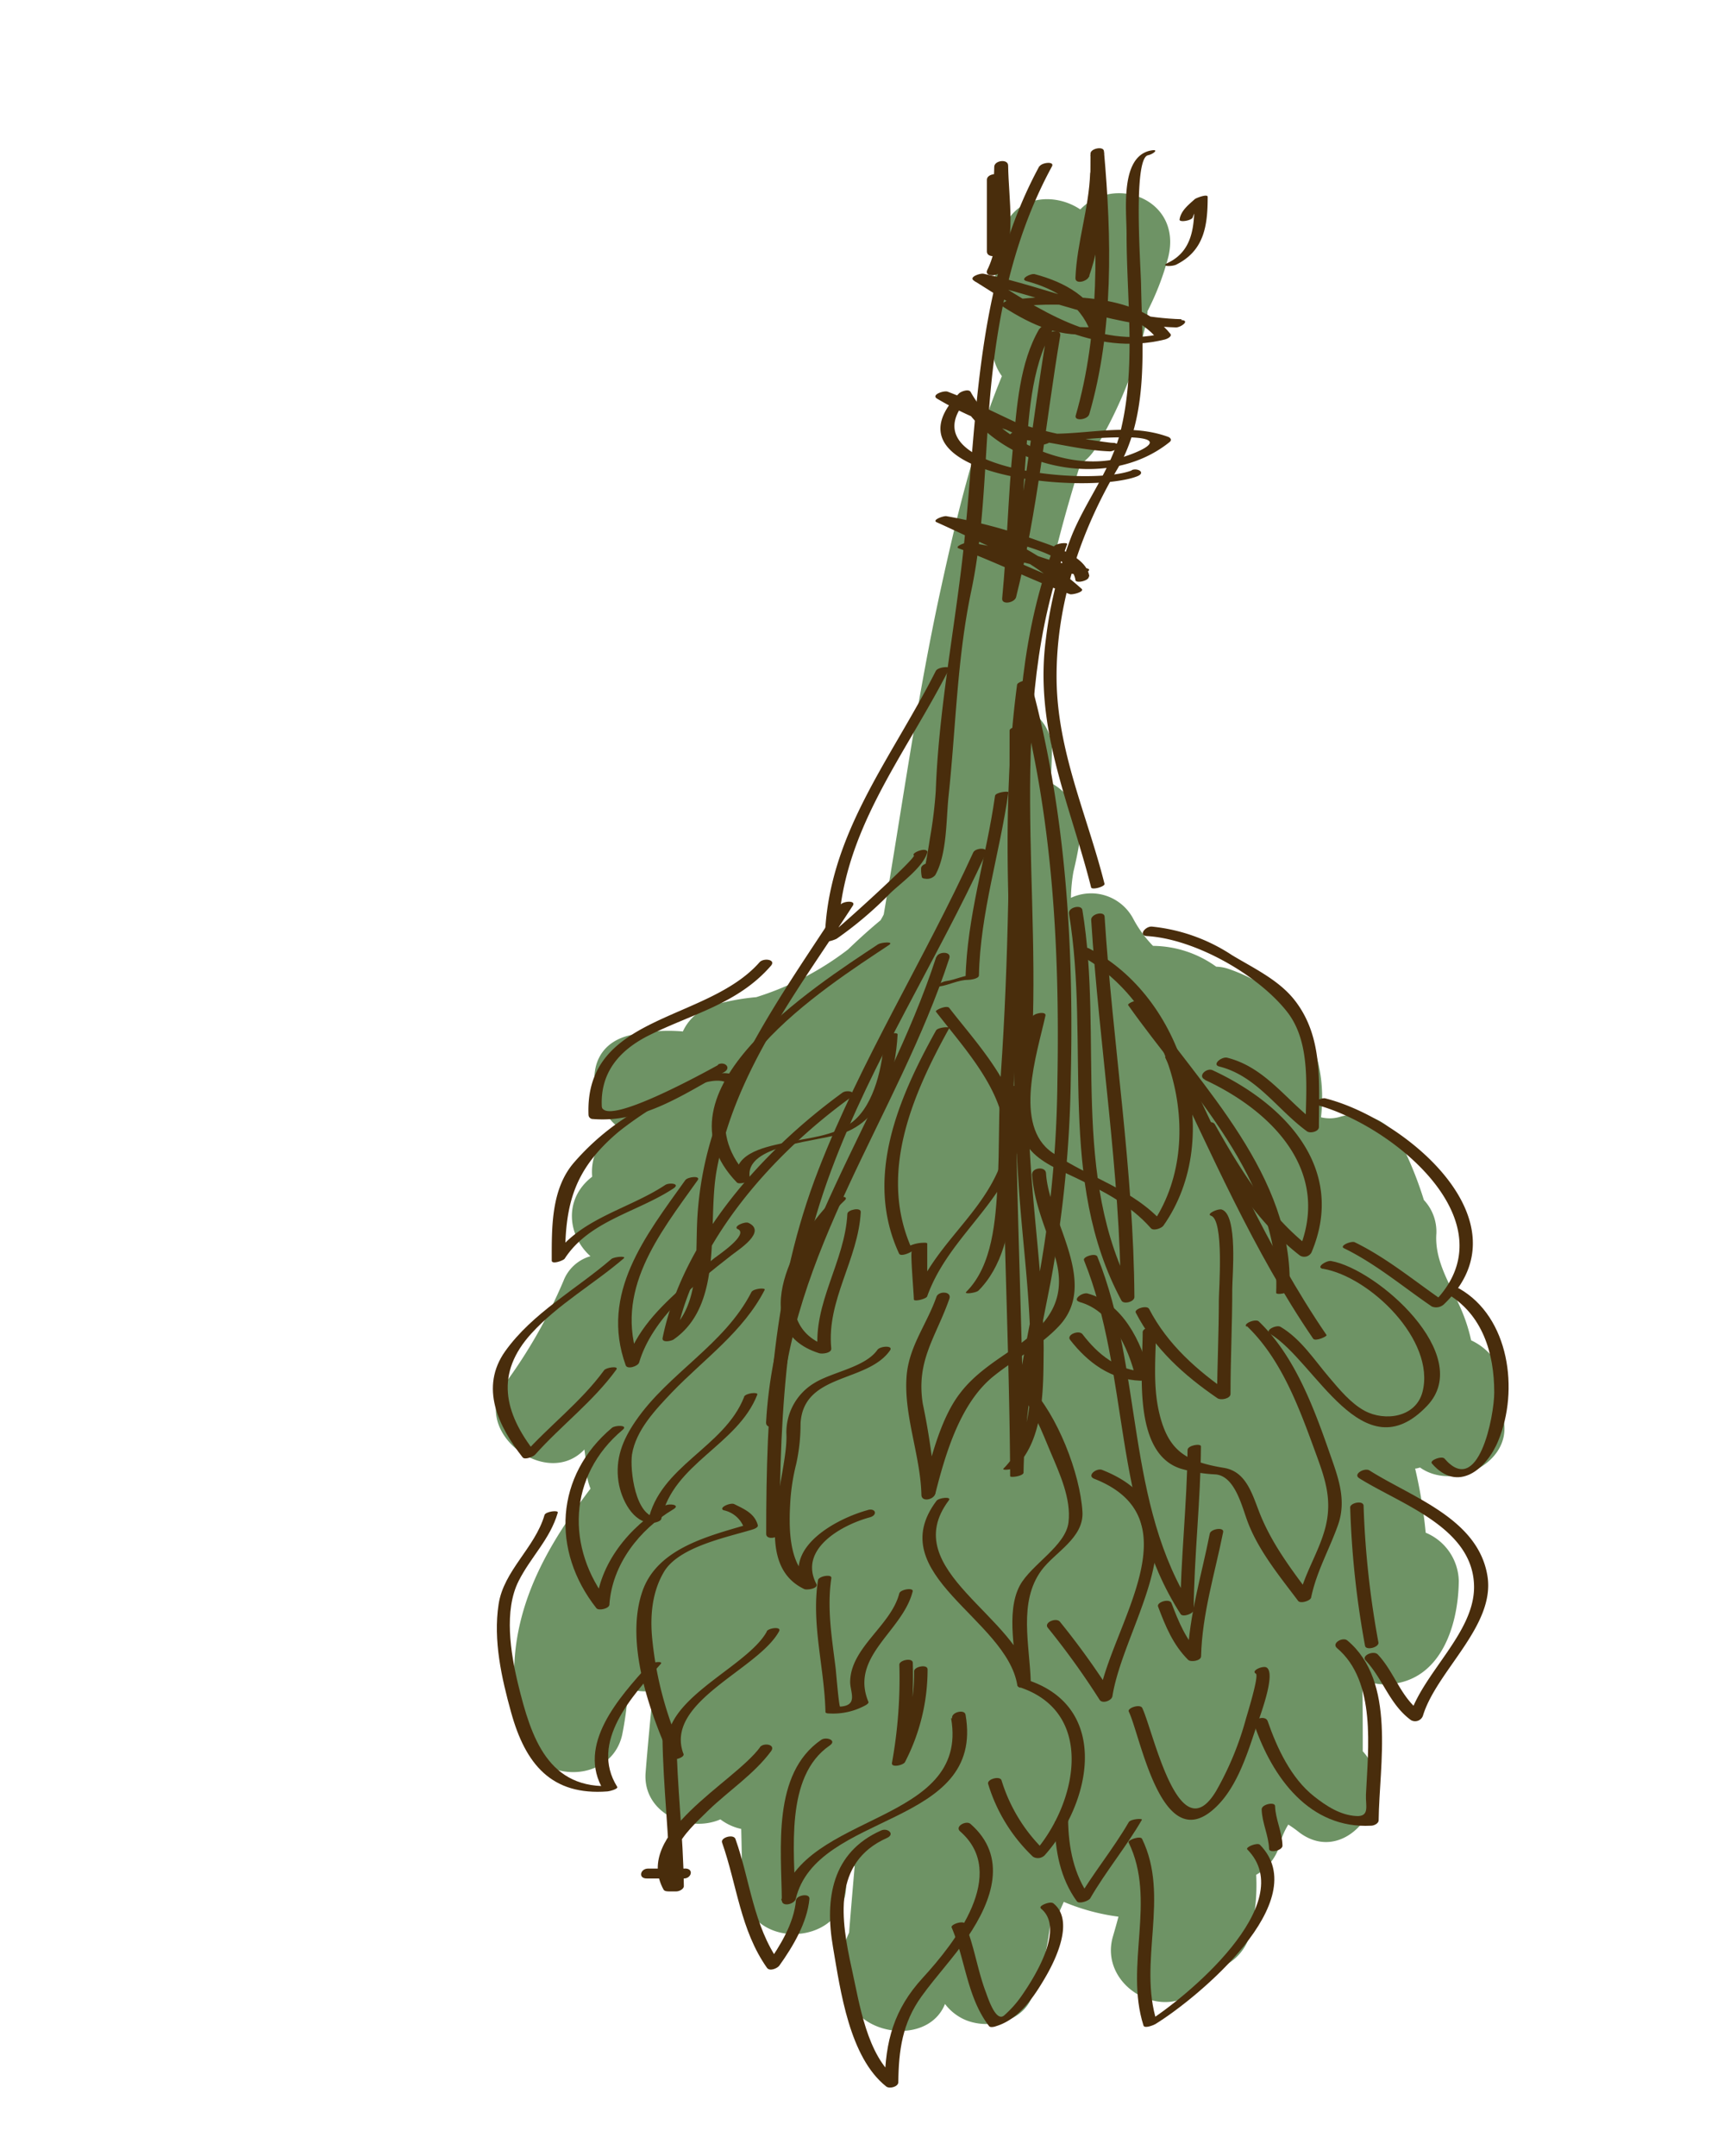 <svg id="layer1" xmlns="http://www.w3.org/2000/svg" viewBox="0 0 249.34 310.72"><defs><style>.cls-1{fill:#6e9365;}.cls-2{fill:#492d0c;}</style></defs><path class="cls-1" d="M84.23,208.87c.13.94.23,1.89.27,2.84a8.39,8.39,0,0,0,.61,2.8c-7.74,10.17-13.52,21-9.92,35.43C77,257,88,257.31,89.67,250a48.89,48.89,0,0,0,.87-6.67,8,8,0,0,0,3.58.32c-.37,3.92-.76,7.84-1.07,11.77-.46,5.79,6.1,8.78,10.78,6.75a7.64,7.64,0,0,0,3,1.38c.06,2.61.12,5.23.13,7.85,0,4.87,3.68,7.3,7.4,7.3s7.6-2.32,7.6-7.2c0-.81.12-1.63.22-2.46a8.48,8.48,0,0,0,1-.15c-.27,3.19-.55,6.39-.8,9.59-.08.19-.17.37-.25.57a6.1,6.1,0,0,0-.12,4.3c0,.63-.1,1.26-.14,1.89-.54,7.87,11.69,10.15,14.33,3.53a7.25,7.25,0,0,0,2.21,1.94c3.24,1.87,8.61,1,10.24-2.75.26-.59.49-1.19.71-1.78h0s0-.09,0-.14a37.49,37.49,0,0,0,2-8.81,5.84,5.84,0,0,0,1.47-2.06c.16-.38.33-.74.49-1.11a30.32,30.32,0,0,0,7.88,2.13c-.26,1-.52,1.9-.79,2.83-2.11,7.15,7.44,12.76,12.57,7.25a24,24,0,0,0,2-2.48,7.16,7.16,0,0,0,5.2-5.08,28,28,0,0,0,.87-8.55,7.42,7.42,0,0,0,3.38-4.24,9.94,9.94,0,0,1,1.25-3,18.38,18.38,0,0,1,1.62,1.16c7,5.2,14.64-5.79,9.11-11.72,0-3.47,0-6.94-.08-10.4a7.22,7.22,0,0,0,3.17.75c7.92,0,10.69-8.15,10.75-14.91a7.72,7.72,0,0,0-4.77-6.94,68.48,68.48,0,0,0-1.52-9.24c.24,0,.47-.09.71-.15,5.09,3.62,14.34-1.14,11.7-8l-.12-.28c.07-1,.26-2,.37-3.05.31-2.91-1.86-5.74-4.59-7a24.17,24.17,0,0,0-1.19-3.87c-1.53-3.79-4.12-7.31-3.82-11.51a6.67,6.67,0,0,0-1.8-4.84,54.15,54.15,0,0,0-3.5-8.59,7.47,7.47,0,0,0-8.41-3.45,5.24,5.24,0,0,1-2.92.12c1.1-9.71-3.33-18-13.41-21.41a6,6,0,0,0-1.69-.29,15.78,15.78,0,0,0-9.11-3,17.13,17.13,0,0,1-2.83-3.87,6.86,6.86,0,0,0-9-3.05,24.15,24.15,0,0,1,.36-3.76c.36-1.49.67-3,.9-4.45a7.94,7.94,0,0,0-4.19-8.37c.09-1.4.16-2.8.18-4.21a6.72,6.72,0,0,0-4.11-6.69c.69-3.83,1.42-7.64,2.22-11.45a212.29,212.29,0,0,1,6-23.56,7.47,7.47,0,0,0,2.35-2.55,62,62,0,0,0,7.12-17.75,8.52,8.52,0,0,0,.21-1.76,38.27,38.27,0,0,0,3-7.83c2-8.35-7.84-11.87-12.69-6.82-3.91-2.63-10.06-2-11.37,3.93A71.41,71.41,0,0,0,143,49.74a7.34,7.34,0,0,0,1.4,4.46c-4.07,9.86-6.59,20.53-8.82,30.73-3.38,15.5-5.53,31.22-8.21,46.84-.14.29-.3.57-.46.84-1.62,1.34-3.17,2.75-4.69,4.21A42.54,42.54,0,0,1,109,143.69a32.21,32.21,0,0,0-6.21,1.16,7,7,0,0,0-4.37,3.78,24,24,0,0,0-7.35.49c-7.15,1.43-6.5,9.53-2.09,13.22a9.85,9.85,0,0,0-1.45,1.14,7.63,7.63,0,0,0-2.18,6.08c-4.27,3.3-3.43,8.64-.25,11.46a5.9,5.9,0,0,0-3.89,3.56,73.19,73.19,0,0,1-8.51,14.92C67.8,206.24,78.7,214.72,84.23,208.87Z"/><path class="cls-2" d="M165.81,21.7c-4.43.92-3.43,8.73-3.44,12,0,9.48,1.43,19.43-.94,28.71-1.34,5.23-4.9,9.73-6.94,14.71A60.53,60.53,0,0,0,150.75,92c-1.74,13,3.42,23.64,6.51,35.88.1.4,2-.1,1.93-.52-2.54-10.07-6.88-19.2-6.91-29.77s3.4-20.91,8.76-30c4.62-7.83,3.58-17.73,3.42-26.41,0-2.22-1.23-18.35,1-18.81.75-.15,1.73-.95.37-.67Z"/><path class="cls-2" d="M143.41,114.68c-1.25,8.87-4.06,17.38-4.25,26.4l1.59-.64c-1.74,0-2.93.74-4.47.95-.47.06-2.1.92-.84.75s2.72-.94,4.05-.94c.34,0,1.59-.15,1.6-.64.19-9,3-17.54,4.25-26.4,0-.2-1.85,0-1.93.52Z"/><path class="cls-2" d="M134.9,145.79c5,6.49,12.8,14.43,8.82,23.19-3.06,6.73-9.42,11-12,18.2l1.92-.43q0-3.76,0-7.54c0-.17-.47-.13-.54-.13a5.08,5.08,0,0,0-3.43,1.41l1.84-.33c-5-10.87-.1-22.25,5.3-32,.14-.26-1.64-.14-1.91.34-5.43,9.77-10.38,21.21-5.32,32.14.23.49,1.58-.11,1.84-.33-.24.21.29,6.08.29,6.93,0,.38,1.79-.06,1.92-.43,2.65-7.44,9.2-12.07,12.39-19.09,3.69-8.13-4.72-16.63-9.2-22.47-.36-.47-2.08.32-1.93.51Z"/><path class="cls-2" d="M148.74,169.15c.25,3.93,1.77,7.45,3.06,11.13,2.25,6.43-.24,10.23-5.48,13.87-2.91,2-5.87,3.84-8,6.68-2.87,3.73-4.34,10-5.48,14.52l2-.12A99.49,99.49,0,0,0,133,202.28c-1-6.26,1.92-9.64,3.83-15.13.38-1.1-1.56-1.15-1.86-.28-1.4,4-4,7.16-4.31,11.51-.41,5.59,2,11.36,2.14,17,0,1.12,1.75.74,2-.12,1.48-5.85,3.63-13.16,8.46-17,3.1-2.49,6.63-4.26,9.38-7.19,5.83-6.22-1.47-15.18-1.88-22-.07-1.06-2-.81-2,.12Z"/><path class="cls-2" d="M146.71,200.55c2.22,2.3,3.47,5.8,4.7,8.69,1.3,3.07,3,6.73,2.59,10.13s-5.34,6.06-7,9.07c-2.15,4-.48,10.18-.37,14.44l1.93-.52c-1.48-9.43-19.4-16.06-11.81-26.16.46-.6-1.45-.37-1.77.06-8,10.63,10.13,17,11.65,26.62.09.54,2,.08,1.93-.52-.14-5.26-1.82-11.48,1.53-16.06,1.92-2.62,6.14-4.66,5.92-8.45-.34-5.56-3.62-13.95-7.53-18-.41-.42-2.22.28-1.81.7Z"/><path class="cls-2" d="M125.11,217.59c-4.55,1.23-12.35,5.41-9.34,11.16l1.72-.75c-4-1.91-3.8-8.14-3.57-11.85a29.62,29.62,0,0,1,.84-5.21,26.71,26.71,0,0,0,.62-5.8c.39-7.31,9.6-5.85,12.89-10.54.54-.77-1.42-.64-1.81-.09-1.77,2.53-6.52,3.18-9.12,4.8a8.28,8.28,0,0,0-4,7.25c.31,6.08-5.33,18.68,2.59,22.43.35.16,2.08-.07,1.73-.75-2.61-5,3.61-8.48,7.69-9.59,1.17-.31.89-1.37-.28-1.06Z"/><path class="cls-2" d="M129.62,229.57c-1.16,4.67-7.05,7.82-7.09,12.8,0,1.47,1.2,3.39-1.45,3.55-.17,0-.59-5.08-.64-5.51-.53-4.33-1.28-8.64-.62-13,.1-.64-1.83-.28-1.92.28-1,6.35.93,12.63,1.07,19,0,.22.45.22.57.22a9.7,9.7,0,0,0,5.24-1.2c.12-.08.47-.28.38-.48-2.72-6.57,4.94-10.14,6.38-15.91.15-.6-1.77-.29-1.92.28Z"/><path class="cls-2" d="M137.08,247.6c2.68,15.34-21.46,13.5-24.49,26.23l2-.17c-.05-6.87-1.55-17.65,5-22.14,1.09-.75-.52-1.31-1.25-.8-7.09,4.89-5.72,15.64-5.66,23.11,0,1,1.77.58,2-.17,3-12.68,27.32-10.26,24.48-26.58-.15-.84-2.09-.35-1.94.52Z"/><path class="cls-2" d="M138.38,263.9c7,6.12-.7,16-5.39,21.11-4.15,4.52-5.41,9.14-5.48,15.2l1.73-.62c-4.32-3.42-5.36-10.86-6.48-15.91-1.54-7-2.87-15.29,5.07-18.83,1.21-.54.12-1.51-.84-1.08-7.07,3.15-8.15,9.79-6.93,16.83,1.07,6.26,2.36,15.87,7.68,20.07.45.35,1.72.05,1.73-.62.05-4.61.59-8.54,3.34-12.36,2.12-2.95,4.63-5.58,6.68-8.61,3.56-5.25,5.78-11.55.38-16.26-.61-.54-2.32.36-1.49,1.08Z"/><path class="cls-2" d="M147.05,243.16C158,246.87,155.18,260,149,267l1.68-.21a23.72,23.72,0,0,1-6.33-10.24c-.23-.71-2.15-.17-1.93.52a24.09,24.09,0,0,0,6.47,10.49,1.38,1.38,0,0,0,1.67-.21c6.8-7.61,9.45-21.24-2.34-25.22-.63-.22-2.26.71-1.17,1.08Z"/><path class="cls-2" d="M157.71,213.09c14.8,5.81,2.29,21.38.67,31.49l1.86-.5a111.51,111.51,0,0,0-7.46-10.37c-.52-.68-2.36.07-1.77.84a111.51,111.51,0,0,1,7.46,10.37c.39.65,1.76.15,1.86-.5,1.74-10.86,14.27-26.41-1.49-32.61-.8-.31-2.26.83-1.13,1.28Z"/><path class="cls-2" d="M155.56,187.61c4.65,1.25,7.09,6.68,8.13,10.95l1.32-.91c-3.89-.14-6.75-2.45-9-5.4-.5-.64-2.35.08-1.78.82,2.56,3.29,5.84,5.72,10.13,5.89.45,0,1.47-.26,1.31-.91-1.14-4.69-3.87-10.3-8.92-11.66-.76-.2-2.29.91-1.14,1.22Z"/><path class="cls-2" d="M110.52,235.1c-3,5.51-16.9,10.28-13.92,18.17l1.93-.51A51.45,51.45,0,0,1,94,236.11c-.33-3.32,0-6.8,1.74-9.68,2.17-3.53,8.94-4.89,12.62-6,.24-.07,1-.31.85-.69-.47-1.67-1.94-2.28-3.39-3-.52-.26-2.3.5-1.55.88a4,4,0,0,1,3,2.65l.85-.7c-5.79,1.72-13.37,3.44-15.54,9.76-2.52,7.34,1,17.29,4,23.93.28.6,2.15,0,1.93-.51-2.84-7.53,10.74-12.13,13.77-17.67.42-.75-1.51-.5-1.78,0Z"/><path class="cls-2" d="M122.13,174.9c-.35,6.92-5,12.88-4.25,19.92l1.74-.7c-10.28-3.24-3-16.36,2.11-21.13.79-.74-1.12-.61-1.53-.23-5.48,5.11-13,18.8-2.13,22.24.42.13,1.81,0,1.74-.7-.7-6.94,3.9-12.84,4.25-19.67,0-.71-1.9-.3-1.93.27Z"/><path class="cls-2" d="M141,186c6.85-6.82,4.85-21.14,5.1-29.87.49-17.14,1.35-34.2,1.34-51.37l-1.93.51c.05,16.35,1,32.68,1.09,49,0,.3,1.9,0,1.93-.52,1.9-25.2-3.83-51,5.28-75.33.12-.32-1.73-.13-1.91.35-9.12,24.37-3.4,50.24-5.3,75.5l1.93-.52c0-16.34-1-32.67-1.09-49,0-.29-1.93,0-1.93.51,0,16.53-.12,33-1.26,49.5-.36,5.3-.17,10.63-.47,15.93-.3,5.07-.69,11.65-4.52,15.47-.4.39,1.42.15,1.74-.17Z"/><path class="cls-2" d="M157,59.66c3.52-12.14,3.22-25.4,2.11-37.88-.07-.77-1.94-.38-1.94.35,0,6.09-.15,12.08-2.12,17.91l1.95-.18c.21-5.1,1.94-10,2.12-15.08,0-1-1.92-.63-2,.17-.18,5.12-1.91,10-2.12,15.09-.05,1,1.71.51,1.95-.18C159,34,159.14,28,159.15,22l-2,.35c1.11,12.34,1.36,25.52-2.11,37.53-.25.86,1.72.61,1.94-.17Z"/><path class="cls-2" d="M149.82,23.91c-9.76,17.93-8.88,38.36-11.28,58.05-1.31,10.65-3.28,21.2-3.67,32a62.74,62.74,0,0,1-.84,6.83c-.2,1.33-.42,2.65-.68,4-.34,1.74,1.37,1.33,1.34-.18,0-.59-1.95-.22-1.93.52a4.65,4.65,0,0,0,.1,1.23c0,.16.23.22.37.25l.07,0a1.56,1.56,0,0,0,1.49-.5c1.71-3,1.57-8,1.92-11.36,1.06-9.89,1.22-19.86,3.28-29.62s1.89-20.45,2.95-30.5c1.13-10.69,3.5-21.14,8.67-30.64.44-.8-1.5-.57-1.79,0Z"/><path class="cls-2" d="M149.8,47.38c-2.87,4.9-3.24,11.27-3.78,16.77-.73,7.34-.87,14.73-1.58,22.07-.1,1,1.76.65,2-.15,3.11-12.39,4.25-25.13,6.37-37.71.17-1-1.81-.72-2,.15-2.12,12.58-3.25,25.31-6.37,37.71l2-.15c.62-6.45.83-12.94,1.34-19.4.48-6.15.71-13.61,3.91-19.07.55-.93-1.42-1-1.85-.22Z"/><path class="cls-2" d="M163.13,67.78c-6.11,2.42-33.5-.22-23.33-10.66l-1.68.2c5.66,10.13,21.33,13.74,30.45,6.38.36-.29.14-.62-.21-.75-7-2.54-14.21.7-21.3-.93-.32.38-.64.76-.95,1.15,4.68.21,9.15,1.7,13.85,1.87.76,0,2.06-1,.73-1.17-8.54-1-16.68-3-24.11-7.43l-1.53,1c5.1,1.92,9.82,4.67,14.92,6.59.63.24,2.38-.66,1.53-1-5.1-1.92-9.82-4.67-14.92-6.59-.53-.2-2.43.44-1.53,1C142.72,62,151.15,64,160,65l.73-1.17c-4.7-.18-9.17-1.67-13.85-1.88-.54,0-2.07.89-1,1.15a29.81,29.81,0,0,0,9.52.29,57.55,57.55,0,0,1,7.65-.36c6.48.27-.63,2.84-2.65,3.21-7.61,1.37-16.76-3.05-20.5-9.75-.28-.5-1.4-.08-1.68.2-11.78,12.09,18.71,14.69,25.69,11.94,1.25-.5.11-1.24-.79-.89Z"/><path class="cls-2" d="M157,83.05c-.4-3-5.56-4.46-7.86-5.3a77.73,77.73,0,0,0-12.75-3.37c-.35-.07-2.15.54-1.38.88,6.68,3,13.08,6.47,20.41,7.57.5.07,2.28-.72,1.22-.93-5.73-1.08-11.28-2.84-17.05-3.76-.35,0-2.15.61-1.39.89,5.42,2,10.57,4.6,16,6.59.33.12,2.19-.34,1.68-.78a45.14,45.14,0,0,0-14-8.54l-1.39.88c1.45.19,2.81.75,4.26.94.51.07,2.26-.79,1.22-.92-1.46-.19-2.81-.75-4.27-.94-.33-.05-2.17.59-1.39.88a44.76,44.76,0,0,1,13.74,8.41l1.68-.78c-5.42-2-10.57-4.6-16-6.59l-1.38.89c5.76.92,11.32,2.68,17,3.76l1.22-.93c-7.22-1.08-13.51-4.53-20.07-7.48l-1.39.88a86.18,86.18,0,0,1,11.49,3c2.4.79,8,2.25,8.4,5.29.07.53,2,.1,1.93-.52Z"/><path class="cls-2" d="M170.29,46c-9.89-.27-19-4.53-28.56-6.56-.41-.09-2.17.46-1.37,1,8.41,5.33,17.22,11,27.54,8.48.27-.07,1.1-.43.77-.83-4.79-6-16.32-5.72-23.13-4.85-.34,0-1.6.54-.91,1,4.25,2.7,8.33,4.54,13.42,3.82.25,0,1.28-.31,1.1-.77-1.7-4.41-5.58-6.6-10-7.78-.59-.16-2.27.72-1.19,1,4.08,1.1,7.65,3.2,9.22,7.29l1.1-.77c-4.69.66-8.38-1.32-12.15-3.71l-.91,1c6.39-.82,17.15-1,21.62,4.56.25-.28.51-.55.77-.83-9.55,2.31-18.08-3.61-25.74-8.47-.46.32-.92.64-1.37,1,9.72,2.06,18.93,6.32,29,6.6.71,0,2.07-1,.77-1.06Z"/><path class="cls-2" d="M144.19,39.14c2.32-4.65,1.18-10.3,1.11-15.28,0-1-1.94-.76-2,.14-.06,4.12-1,8.15-1.06,12.25l2-.13V25.75c0-1-2-.76-2,.14V36.25c0,1,1.95.77,2-.13.09-4.11,1-8.14,1.06-12.26l-2,.14c.07,4.81,1.23,10.41-1,14.89-.5,1,1.46,1,1.85.25Z"/><path class="cls-2" d="M169.39,38.2c4.15-2,4.67-5.61,4.67-9.83,0-.49-1.68.17-1.85.32-.92.83-2,1.66-2.2,2.93-.09.49,1.82.16,1.91-.33A5.05,5.05,0,0,1,174,28.57l-1.85.32c0,3.61-.19,7.26-3.85,9-1.15.55.65.51,1.12.28Z"/><path class="cls-2" d="M134.88,96.67c-6.48,12.83-15.69,23.75-16,38.76,0,.56,1.56-.06,1.72-.17a53.87,53.87,0,0,0,7.74-6.58c1.55-1.48,4.68-3.7,5.32-5.86a.16.16,0,0,0-.06-.2l-.07-.06c-.47-.36-2.21.39-1.81.71s-11.34,11-12.63,11.82l1.72-.17c.28-14.93,9.52-25.8,16-38.55.21-.42-1.65-.25-1.92.3Z"/><path class="cls-2" d="M126.59,136.05c-9.36,6.21-33,21.29-20.38,34.35.3.32,2-.08,1.87-.6-1-5,10.28-5.25,13.78-6.64,5.56-2.21,7.21-8.63,7.51-14.11,0-.37-1.89-.11-1.93.52-.21,3.84-1.33,9.47-4.53,12.06-2.66,2.15-6.8,2.37-10,3.08-3,.65-7.57,1.62-6.73,5.61l1.87-.6c-12.34-12.74,10.91-27.46,20.07-33.54.83-.56-1.12-.38-1.5-.13Z"/><path class="cls-2" d="M155.33,137.49c13.2,6.75,19.34,26.67,10.55,39.13l1.8-.36c-4.44-5-10.68-6.5-16-10.16-5.71-3.9-2.2-14.3-1-19.76.15-.67-1.79-.36-1.93.26-1.18,5.2-4.13,14.15-.4,18.9,1.57,2,4.45,3.15,6.65,4.2,4,1.94,7.87,3.88,10.88,7.29.38.43,1.52,0,1.79-.36,9.05-12.84,2.81-33.08-10.79-40-.53-.27-2.31.51-1.55.9Z"/><path class="cls-2" d="M174.53,175.18c1.92.59,1.14,10.64,1.14,12.12,0,4.7-.23,9.39-.26,14.09l1.87-.63c-4.67-3.21-9-7-11.66-12.14-.31-.61-2.18,0-1.93.52,2.66,5.19,7,9.08,11.79,12.35.46.32,1.86.07,1.87-.62,0-5.05.26-10.09.25-15.14,0-1.76.85-10.7-1.52-11.44-.55-.17-2.29.66-1.55.89Z"/><path class="cls-2" d="M173.68,155.62c9.77,4.54,18.28,13.27,13.48,24.63l1.67-.45c-6.06-4.74-10-11.16-13.72-17.76-.46-.81-2.29,0-1.76.88,3.81,6.72,7.84,13.23,14,18a1.19,1.19,0,0,0,1.67-.44c5.1-12.06-3.78-21.4-14.25-26.26-.86-.4-2.22.84-1.09,1.36Z"/><path class="cls-2" d="M179.74,191.12c4.93,4.73,7.48,11.67,9.79,18,1.39,3.79,2.55,6.89,1.49,11-.94,3.62-3.09,6.69-3.87,10.41L189,230c-2.92-3.88-5.86-7.76-7.59-12.33-1-2.6-1.92-5.65-5-6.15-5.53-.91-8.09-2.47-9.37-8.08-.89-3.87-.46-8-.42-12,0-.51-1.93-.18-1.93.52,0,5.35-1.52,17.42,5.48,19.67a21.41,21.41,0,0,0,5,.83c2.84.21,3.84,4.7,4.66,6.85,1.57,4.16,4.63,7.87,7.27,11.38.32.43,1.77,0,1.87-.49.77-3.72,2.6-6.88,3.86-10.41s.1-6.73-1.05-10c-2.34-6.73-5.09-14.32-10.35-19.37-.45-.43-2.26.29-1.8.73Z"/><path class="cls-2" d="M174.36,221c-1.18,6-3,11.8-3.19,17.91l1.86-.5c-2.1-2.09-3.15-4.69-4.19-7.41-.27-.71-2.18-.14-1.93.51,1.07,2.84,2.16,5.5,4.33,7.67.38.37,1.85.15,1.87-.5.14-6.11,2-12,3.18-17.91.15-.77-1.8-.46-1.93.23Z"/><path class="cls-2" d="M107.24,201.32c-2.87,7.3-12.18,9.89-13.84,17.92l1.36-.59c-3.18,0-4-6.84-3.67-9.07.57-3.53,3.43-6.49,5.81-9,4.58-4.74,10.24-8.71,13.31-14.71.18-.35-1.65-.2-1.91.32-3.89,7.61-12,11.69-16.72,18.62-1.85,2.7-2.93,5.41-2.44,8.7.38,2.52,2.07,5.95,4.81,5.95.31,0,1.28-.19,1.36-.59,1.66-8,11-10.6,13.84-17.91.16-.42-1.71-.21-1.91.31Z"/><path class="cls-2" d="M181,241.16c.5.3-1.25,5.87-1.43,6.53a44.55,44.55,0,0,1-4.28,10.37c-5.37,9-9.06-8.59-10.66-11.94-.31-.63-2.19,0-1.94.52,1.68,3.5,4.6,20.24,11.9,14.34,3.48-2.81,5.08-7.93,6.43-12,.36-1.12,3-7.84,1.52-8.7-.51-.3-2.3.46-1.54.89Z"/><path class="cls-2" d="M162.68,262.58c-2.27,3.91-5.18,7.4-7.46,11.31l1.92-.43c-2.4-3.33-3.15-7.26-3.2-11.31,0-.31-1.94,0-1.93.52.05,4,.8,8,3.2,11.31.31.42,1.7-.05,1.92-.43,2.27-3.92,5.18-7.41,7.45-11.32.13-.23-1.63-.13-1.9.35Z"/><path class="cls-2" d="M179.77,266.5c7.67,7.77-8.84,21.45-14.74,25.08l1.71-.21c-2.77-8.67,1.92-18.07-2.14-26.4-.25-.49-2.1.18-1.94.52,4.07,8.33-.62,17.73,2.15,26.39.15.48,1.47-.07,1.71-.21,6.11-3.77,23-17.76,15.07-25.84-.37-.37-2.14.34-1.82.67Z"/><path class="cls-2" d="M184.84,265.91c-.07-2-1-3.72-1.07-5.66,0-.66-2-.26-1.93.52.07,1.94,1,3.71,1.07,5.65,0,.66,2,.26,1.93-.51Z"/><path class="cls-2" d="M192.7,237.49c5.7,4.8,4.48,14.5,4.17,21.12-.07,1.54.6,3.2-1.4,3.08-2.31-.13-4.32-1.45-6.07-2.83-3.34-2.63-5.36-7-6.7-10.86-.3-.87-2.23-.34-1.93.51,2.64,7.68,8,15.06,16.86,14.57.38,0,1.06-.3,1.07-.77.09-8.08,2.56-20-4.51-25.92-.64-.55-2.34.38-1.49,1.1Z"/><path class="cls-2" d="M195.88,213c6,3.77,16.42,7.08,16.57,15.54.13,6.72-7.42,12.54-9.32,18.86l1.72-.63c-3-2.19-3.82-5.74-6.26-8.35-.59-.64-2.42.14-1.77.84,2.53,2.71,3.46,6.36,6.54,8.61a1.2,1.2,0,0,0,1.72-.62c1.94-6.45,10.47-12.95,9.3-20.16-1.35-8.26-10.82-11.29-17-15.2-.71-.44-2.41.53-1.49,1.11Z"/><path class="cls-2" d="M198.67,236.68A131.07,131.07,0,0,1,196.53,217c0-.86-1.94-.45-1.93.22a130.87,130.87,0,0,0,2.14,19.94c.12.71,2.06.24,1.93-.51Z"/><path class="cls-2" d="M190.7,182.83c6.77,1.17,16.2,10.31,14.33,17.71-.95,3.73-5.45,4.32-8.36,2.75-2-1.09-3.63-3.08-5.1-4.81-2.16-2.53-4.06-5.53-7-7.28-.59-.36-2.36.49-1.52,1,6.57,3.95,13.36,20.19,22.66,10.35,6.87-7.27-7.26-19.69-13.86-20.84-.68-.11-2.29.93-1.17,1.13Z"/><path class="cls-2" d="M165.35,134.89c6.81.42,15.88,5.49,20.14,10.89,3.58,4.54,2.69,11.4,2.68,16.77l1.72-.62c-4.41-3.22-7.44-8.1-13-9.51-.81-.21-2.29,1-1.13,1.27,5.35,1.36,8.34,6.22,12.61,9.33.45.33,1.72.07,1.72-.63,0-6.35.65-13-3.52-18.29-2.27-2.89-5.91-4.6-9-6.46A25.58,25.58,0,0,0,166,133.52c-.92-.05-2,1.29-.68,1.37Z"/><path class="cls-2" d="M189.43,159.13c11,2.74,28.95,17.21,16.95,28.8l1.79-.37c-4.27-2.93-8.24-6.27-12.91-8.55-.49-.24-2.28.51-1.56.86,4.58,2.23,8.48,5.54,12.67,8.4a1.65,1.65,0,0,0,1.79-.37c12.28-11.86-5.73-26.78-17.17-29.63-.53-.13-2.26.69-1.56.86Z"/><path class="cls-2" d="M106.34,177.11c1.64.78-2.85,3.77-3.37,4.18-1.55,1.2-2.83,2.6-4.29,3.9-3.63,3.23-7.09,6.63-8.5,11.4l1.93-.39c-3.67-10.2,2.8-18.22,8.44-26.13.5-.7-1.44-.51-1.79,0-5.75,8.06-12.31,16.31-8.58,26.67.23.65,1.77.13,1.93-.39,1.89-6.38,8.16-11.46,13.3-15.46,1.1-.86,5.13-3.4,2.48-4.67-.55-.26-2.33.54-1.55.91Z"/><path class="cls-2" d="M206.38,210.89c3.7,4.29,7.87.87,9.57-3.3,3-7.25,1.61-17.79-5.65-21.92-.53-.3-2.19.49-1.8.71,5.18,3,6.86,8.62,6.86,14.27,0,3.38-2.27,15.22-7.17,9.53-.38-.43-2.21.24-1.81.71Z"/><path class="cls-2" d="M95.89,216.93c-5.16,3.06-9.55,8.36-10,14.54l1.86-.5c-6.23-7.87-5.91-18.33,2-24.94.84-.71-1.08-.67-1.54-.29-8.2,6.87-8.81,17.69-2.25,26,.33.41,1.83.06,1.87-.5.38-5.8,4.33-10.85,9.21-13.75,1.12-.66-.59-.89-1.19-.53Z"/><path class="cls-2" d="M87.07,197.45c-3.37,4.61-7.93,8-11.72,12.26l1.79-.39c-4.53-5.78-5.78-11.43-.55-17.17,3.82-4.2,9-7.12,13.3-10.81.47-.41-1.39-.24-1.77.08-5.07,4.38-11.35,7.75-15.3,13.28-3.72,5.22-1,10.84,2.51,15.31.32.4,1.54-.11,1.79-.39,3.78-4.23,8.35-7.64,11.71-12.26.43-.58-1.47-.32-1.76.09Z"/><path class="cls-2" d="M95.87,170.76c-5.46,3.6-12.53,4.84-16.28,10.63l1.86-.26c0-7.73,1.38-12.57,7.39-17.77,2.3-2,13.36-9.77,16.3-7.07.47.43,2.27-.3,1.8-.74-3.56-3.26-12.86,3.1-15.81,4.89a35.27,35.27,0,0,0-8.45,7.14c-3.26,3.82-3.16,9.34-3.16,14.06,0,.63,1.67,0,1.86-.26,3.56-5.49,10.46-6.69,15.67-10.12,1.09-.72-.61-.88-1.18-.5Z"/><path class="cls-2" d="M109.54,251.78c-3.82,5.18-18.33,12.41-13.91,20.5.14.26.55.27.8.27h1.06c.37,0,1.07-.31,1.07-.77-.08-7.24-1-14.43-1.08-21.67,0-1-2-.71-2,.15.09,7.24,1,14.44,1.08,21.68l1.06-.78c-1.85,0-.56-3.85-.13-4.76,1-2.15,3-3.94,4.64-5.56,2.94-2.83,6.55-5.19,9-8.49.73-1-1.09-1.28-1.62-.57Z"/><path class="cls-2" d="M93.49,239.88C89.26,244.6,83,251.44,87,258l1.38-.66C79,258,76.55,250.4,74.67,242.68c-1.09-4.49-2.06-10.62.08-14.86,1.77-3.5,4.52-6,5.64-9.84.13-.43-1.76-.17-1.91.33-1.37,4.73-5.89,8-6.62,12.88-.79,5.19.43,10.61,1.81,15.58,2.07,7.46,5.82,12,13.9,11.37.14,0,1.59-.32,1.38-.67-4-6.42,2.17-13.11,6.29-17.71.42-.47-1.44-.23-1.75.12Z"/><path class="cls-2" d="M114.72,273.84c-.29,3.32-2.31,6.61-4.2,9.27l1.81-.34C108.54,277.4,108.13,271,106,265c-.27-.77-2.19-.22-1.93.51,2.16,6.14,2.63,12.59,6.47,18.05.4.56,1.51.08,1.8-.34,1.94-2.72,4-6.17,4.32-9.59.08-.88-1.87-.54-1.94.2Z"/><path class="cls-2" d="M150,275c3.59,2.86-.94,10-2.8,12.66a15.71,15.71,0,0,1-2.46,2.75c-1.21,1.06-2.34-2.5-2.65-3.33-1.22-3.22-1.67-6.66-3-9.85-.23-.55-2.12.07-1.93.52,2,4.71,2.21,10.08,5.4,14.22.17.23.79.09,1,0,3.3-1,5.42-4.16,7.08-7,1.52-2.59,4.27-8.23,1.18-10.7-.46-.37-2.21.38-1.81.69Z"/><path class="cls-2" d="M98.73,269.26H93.4c-1.11,0-1.48,1.43-.17,1.43h5.33c1.11,0,1.48-1.44.17-1.44Z"/><path class="cls-2" d="M103.48,153.48c-1.57.86-16.62,9.21-16.75,5.84-.19-4.91,2.68-8.07,6.83-10.14,6.22-3.1,12.77-4.52,17.54-10,.8-.91-1-1.18-1.61-.54-7.64,8.7-25.23,7.43-24.67,22a.62.62,0,0,0,.64.61c7.12.58,12.88-3.46,18.87-6.74,1.16-.63.11-1.63-.85-1.11Z"/><path class="cls-2" d="M146.36,211.42c4.16-4.11,4-11.47,4.06-16.87,0-7.8-1-15.56-1.62-23.32-.93-10.89-.74-22-1.22-32.91-.6-13.41-.83-26.84.94-40.18l-1.93.52c5.12,18.6,6.16,37.86,5.81,57.08a166.07,166.07,0,0,1-2.57,27.71c-1.8,9.72-4.09,19.33-4.24,29.26l1.93-.51c0-18.55-1.05-37.07-1.1-55.62,0-.26-1.93,0-1.93.52,0,18.54,1,37.07,1.1,55.61,0,.26,1.92,0,1.93-.51.14-9.28,2.11-18.32,3.89-27.39a172.81,172.81,0,0,0,2.92-29.59c.44-19.18-.7-38.51-5.81-57.08-.1-.39-1.87.1-1.93.52-1.69,12.7-1.54,25.47-1,38.25.45,11.05.49,22.19,1.18,33.21.45,7.15,1.4,14.24,1.68,21.4.24,6.08.94,15.4-3.8,20.08-.37.37,1.43.13,1.74-.18Z"/><path class="cls-2" d="M157.27,132.58c1.16,18.2,4.16,36.23,4.28,54.5l1.86-.5c-9.23-17.17-4.36-37-7.41-55.45-.14-.85-2.08-.37-1.93.51,3.08,18.65-1.77,38.41,7.56,55.77.33.6,1.87.17,1.87-.5-.12-18.38-3.13-36.53-4.3-54.84-.06-.83-2-.38-1.93.51Z"/><path class="cls-2" d="M134.94,137.89c-7.42,22.82-23.19,42.47-24.53,67.12,0,1,1.91.71,2-.15,1.33-24.53,17-44.06,24.41-66.76.35-1.06-1.58-1-1.84-.21Z"/><path class="cls-2" d="M112.37,220.86c0-18,1.08-35.18,7.43-52.21,5.92-15.9,15.25-30.29,22.29-45.67.43-.94-1.51-.82-1.82-.14-7.05,15.42-16.13,29.85-22.29,45.67-6.62,17-7.56,34.52-7.55,52.54,0,.93,1.94.57,1.94-.19Z"/><path class="cls-2" d="M171.16,208.93c-.08,7.87-1,15.7-1.06,23.57l1.87-.62c-9.82-15.18-7.2-34.44-13.81-50.8-.24-.59-2.14,0-1.93.52,6.65,16.45,4.05,35.71,13.94,51,.3.48,1.86-.07,1.87-.61.07-7.87,1-15.7,1.05-23.57,0-.47-1.93-.15-1.93.52Z"/><path class="cls-2" d="M131.75,240.86a28.15,28.15,0,0,1-3.12,13l1.87-.09a69,69,0,0,0,1.06-14.14c0-.82-1.94-.41-1.94.24a68.4,68.4,0,0,1-1.06,14.14c-.16.78,1.64.35,1.87-.09a28.94,28.94,0,0,0,3.26-13.35c0-.82-1.93-.41-1.94.24Z"/><path class="cls-2" d="M191.19,192.38c-8.65-12.66-14.69-26.77-21.33-40.52-.22-.45-2.07.23-1.93.51,6.64,13.76,12.68,27.87,21.33,40.53.31.45,2.06-.33,1.93-.52Z"/><path class="cls-2" d="M185.86,185.78c.63-16.27-12.6-29.1-21.33-41.46-.35-.5-2.11.26-1.93.52,8.73,12.36,22,25.17,21.33,41.46,0,.34,1.91.08,1.93-.52Z"/><path class="cls-2" d="M121.41,157.46c-11.44,8.32-23,21.07-25.91,35.33-.15.77,1.29.44,1.58.23,7.37-5.1,4.8-16.73,6.22-24.44,2.61-14.24,11.92-26.22,19.61-38.07.53-.81-1.43-.68-1.81-.1-6.43,9.9-13.38,19.5-17.56,30.63a49.58,49.58,0,0,0-3.1,16.11c-.15,5.16.19,11.89-4.58,15.2l1.58.23c2.78-13.88,14-26.34,25.19-34.45,1.06-.77-.56-1.15-1.22-.67Z"/></svg>